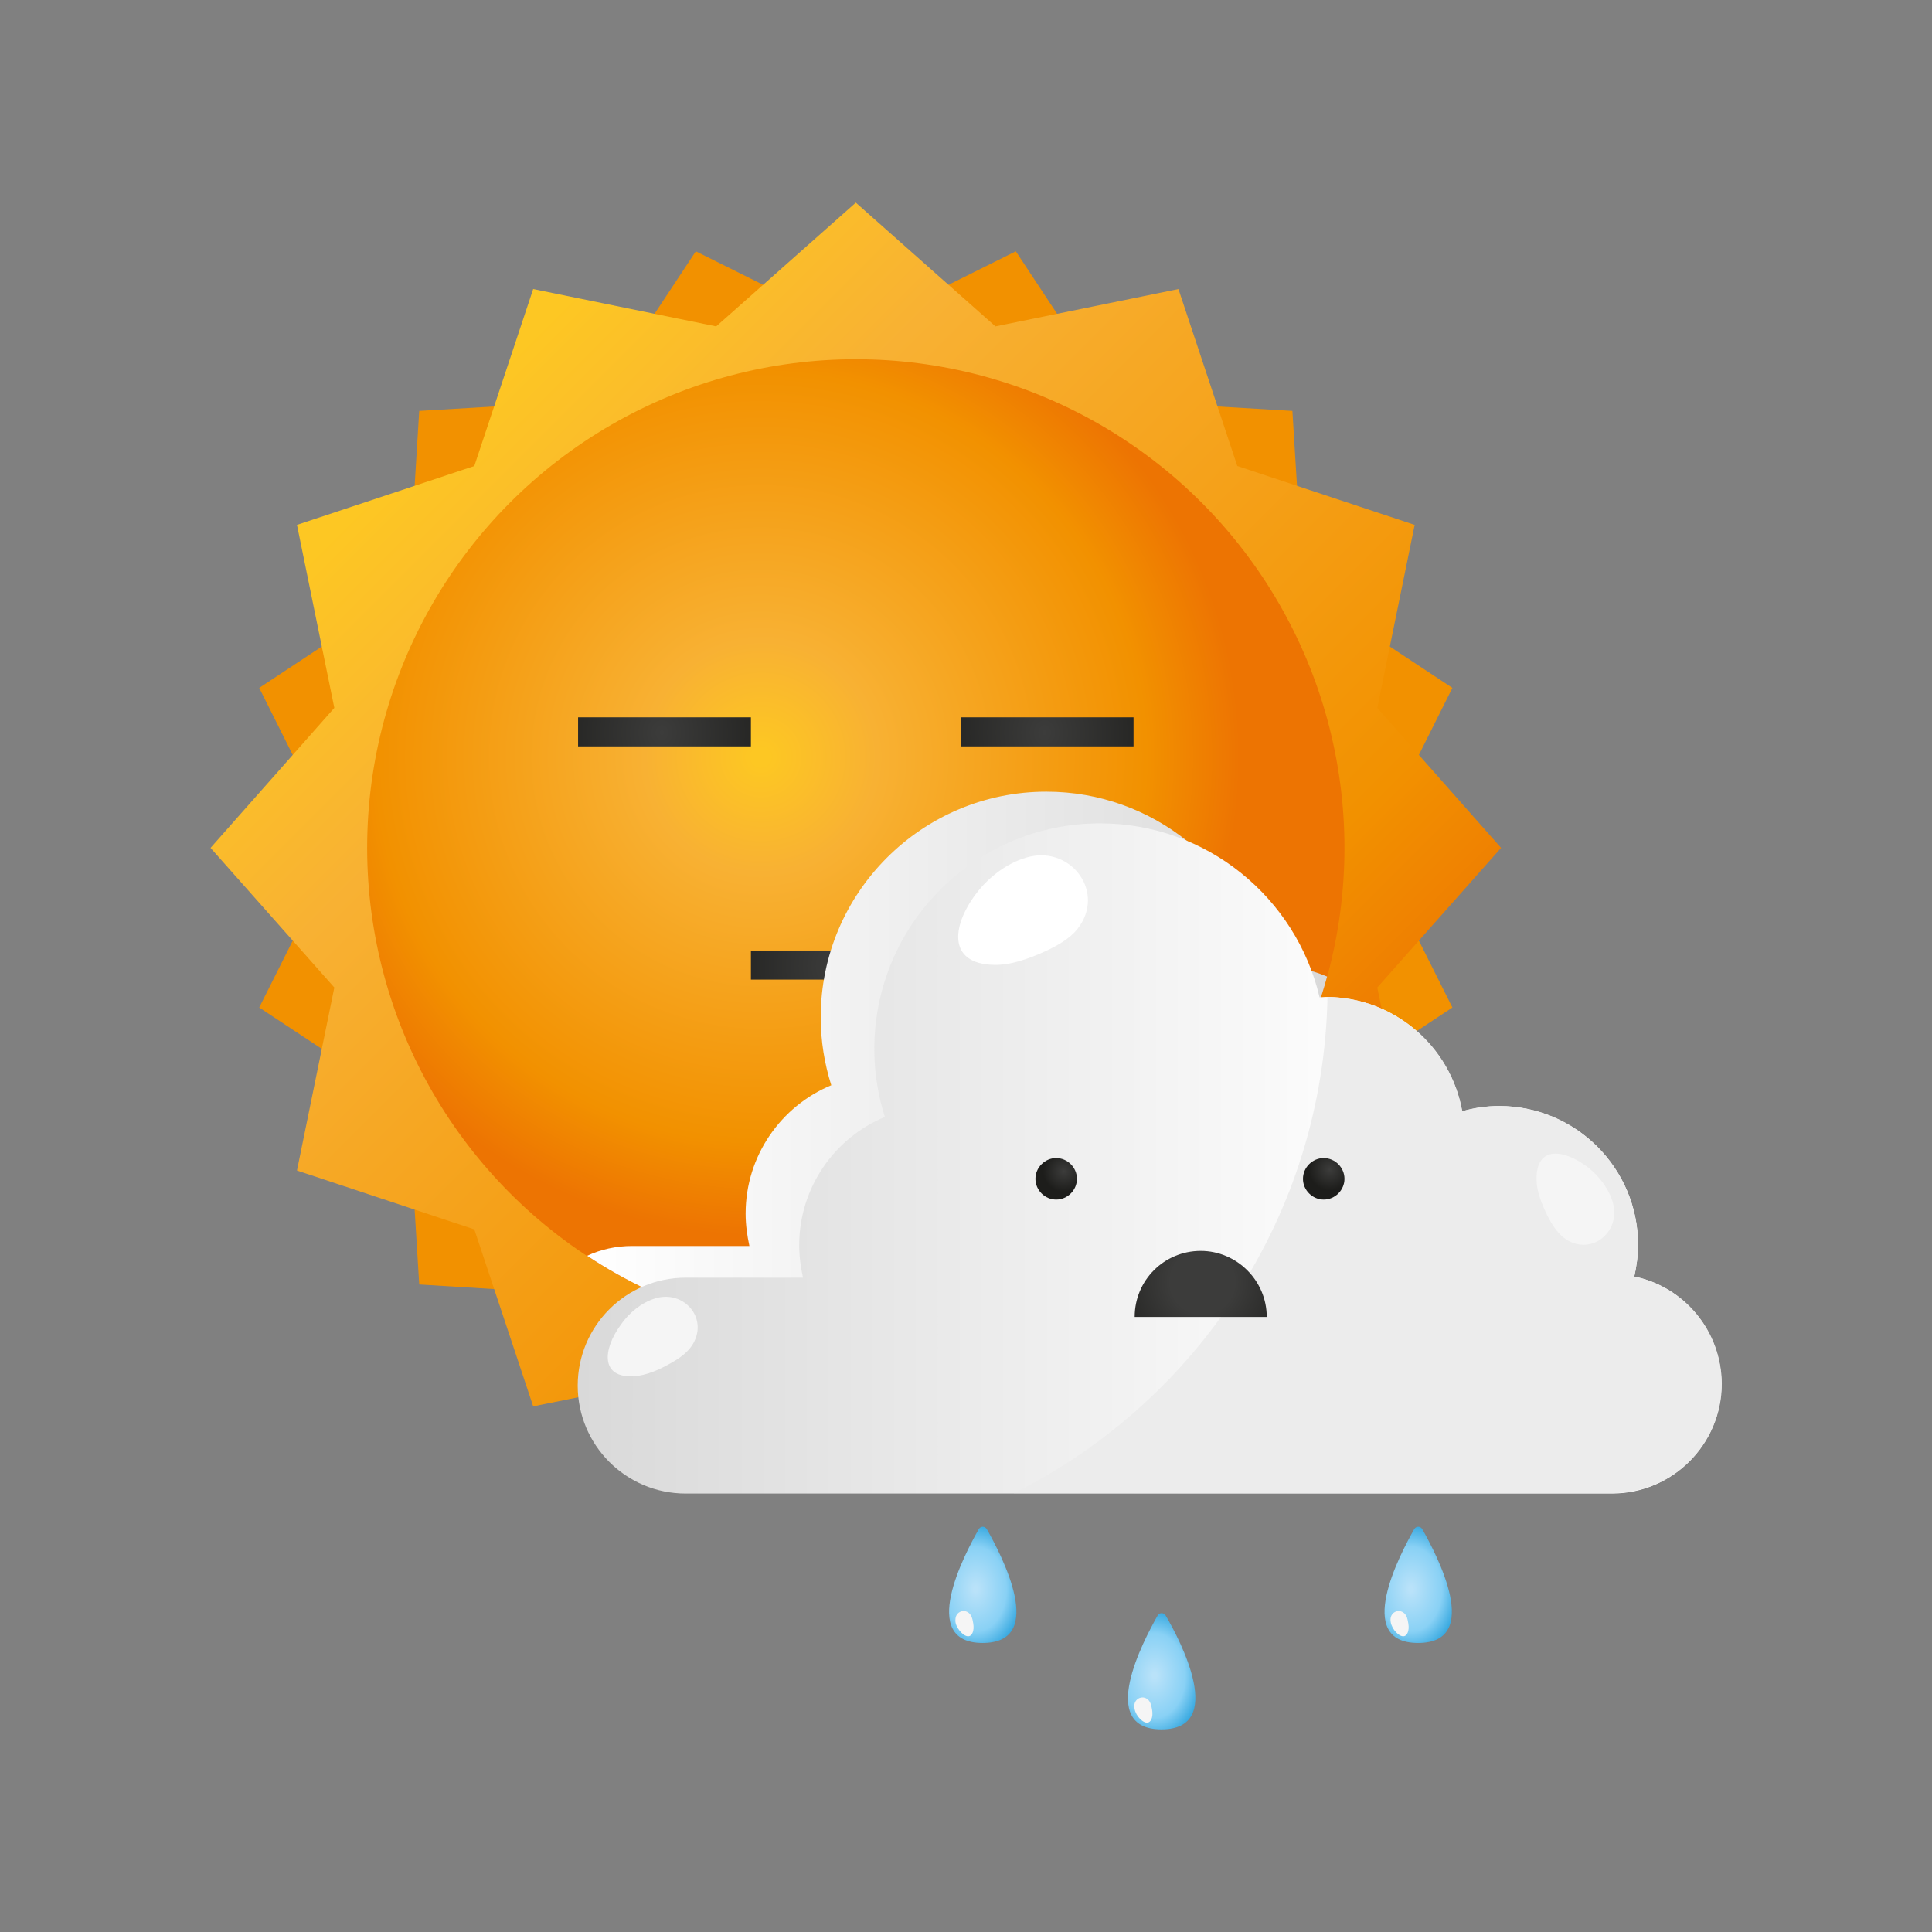 <?xml version="1.0" encoding="utf-8"?>
<!-- Generator: Adobe Illustrator 23.0.5, SVG Export Plug-In . SVG Version: 6.00 Build 0)  -->
<svg version="1.1" id="Layer_1" xmlns="http://www.w3.org/2000/svg" xmlns:xlink="http://www.w3.org/1999/xlink" x="0px" y="0px"
	 viewBox="0 0 512 512" style="enable-background:new 0 0 512 512;" xml:space="preserve">
<rect x="0" y="0" width="512" height="512" fill="#808080" stroke="none"/>
<style type="text/css">
	.st0{fill:#F29100;}
	.st1{fill:url(#XMLID_2_);}
	.st2{fill:url(#XMLID_3_);}
	.st3{fill:url(#XMLID_4_);}
	.st4{fill:url(#XMLID_5_);}
	.st5{fill:url(#XMLID_6_);}
	.st6{fill:url(#XMLID_7_);}
	.st7{fill:url(#XMLID_8_);}
	.st8{fill:#ECECEC;}
	.st9{fill:#F5F5F5;}
	.st10{fill:#FFFFFF;}
	.st11{fill:url(#XMLID_9_);}
	.st12{fill:url(#XMLID_10_);}
	.st13{fill:url(#XMLID_11_);}
	.st14{fill:url(#XMLID_12_);}
	.st15{fill:url(#XMLID_13_);}
	.st16{fill:url(#XMLID_14_);}
</style>
<g id="XMLID_1783_">
	<polygon id="XMLID_1812_" class="st0" points="111.1,108.9 158.3,106.1 184.4,66.6 226.8,87.7 269.2,66.6 295.3,106.1 342.5,108.9 
		345.4,156.2 384.9,182.3 363.7,224.7 384.9,267 345.4,293.1 342.5,340.4 295.3,343.3 269.2,382.8 226.8,361.6 184.4,382.8 
		158.3,343.3 111.1,340.4 108.2,293.1 68.7,267 89.9,224.7 68.7,182.3 108.2,156.2 	"/>
	
		<linearGradient id="XMLID_2_" gradientUnits="userSpaceOnUse" x1="760.615" y1="-1458.451" x2="1077.893" y2="-1458.451" gradientTransform="matrix(0.707 0.707 -0.707 0.707 -1457 603.402)">
		<stop  offset="1.702970e-02" style="stop-color:#FDC723"/>
		<stop  offset="0.238" style="stop-color:#F8B133"/>
		<stop  offset="0.788" style="stop-color:#F29100"/>
		<stop  offset="0.98" style="stop-color:#ED7402"/>
	</linearGradient>
	<polygon id="XMLID_1811_" class="st1" points="55.8,224.7 88.6,187.6 78.7,139.1 125.7,123.5 141.3,76.6 189.8,86.5 226.8,53.7 
		263.8,86.5 312.3,76.6 327.9,123.5 374.9,139.1 365,187.6 397.8,224.7 365,261.7 374.9,310.2 327.9,325.8 312.3,372.7 263.8,362.9 
		226.8,395.6 189.8,362.9 141.3,372.7 125.7,325.8 78.7,310.2 88.6,261.7 	"/>
	<radialGradient id="XMLID_3_" cx="201.662" cy="200.615" r="129.51" gradientUnits="userSpaceOnUse">
		<stop  offset="1.702970e-02" style="stop-color:#FDC723"/>
		<stop  offset="0.238" style="stop-color:#F8B133"/>
		<stop  offset="0.788" style="stop-color:#F29100"/>
		<stop  offset="0.98" style="stop-color:#ED7402"/>
	</radialGradient>
	<circle id="XMLID_1810_" class="st2" cx="226.8" cy="224.7" r="129.5"/>
	<g id="XMLID_1803_">
		<g id="XMLID_1808_">
			
				<radialGradient id="XMLID_4_" cx="160.19" cy="194.173" r="41.303" gradientTransform="matrix(0.845 0 0 1 40.043 0)" gradientUnits="userSpaceOnUse">
				<stop  offset="0" style="stop-color:#3C3C3B"/>
				<stop  offset="1" style="stop-color:#1D1D1B"/>
			</radialGradient>
			<rect id="XMLID_1809_" x="153.2" y="190.1" class="st3" width="45.8" height="7.7"/>
		</g>
		<g id="XMLID_1806_">
			
				<radialGradient id="XMLID_5_" cx="214.422" cy="256.021" r="41.303" gradientTransform="matrix(0.845 0 0 1 40.043 0)" gradientUnits="userSpaceOnUse">
				<stop  offset="0" style="stop-color:#3C3C3B"/>
				<stop  offset="1" style="stop-color:#1D1D1B"/>
			</radialGradient>
			<rect id="XMLID_1807_" x="199" y="251.9" class="st4" width="45.8" height="7.7"/>
		</g>
		<g id="XMLID_1804_">
			
				<radialGradient id="XMLID_6_" cx="280.212" cy="194.173" r="41.303" gradientTransform="matrix(0.845 0 0 1 40.043 0)" gradientUnits="userSpaceOnUse">
				<stop  offset="0" style="stop-color:#3C3C3B"/>
				<stop  offset="1" style="stop-color:#1D1D1B"/>
			</radialGradient>
			<rect id="XMLID_1805_" x="254.6" y="190.1" class="st5" width="45.8" height="7.7"/>
		</g>
	</g>
	<linearGradient id="XMLID_7_" gradientUnits="userSpaceOnUse" x1="155.578" y1="282.024" x2="351.733" y2="282.024">
		<stop  offset="0" style="stop-color:#FFFFFF"/>
		<stop  offset="1" style="stop-color:#D9D9D9"/>
	</linearGradient>
	<path id="XMLID_1802_" class="st6" d="M155.6,332.8c20.4,13.5,44.9,21.3,71.2,21.3c59.7,0,109.9-40.4,124.9-95.3
		c-4.5-1.9-9.4-3-14.6-3c-0.5,0-1.1,0.1-1.6,0.1c-6.2-26.4-29.9-46.1-58.2-46.1c-33,0-59.8,26.8-59.8,59.8c0,6.3,1,12.3,2.8,18
		c-13.3,5.5-22.7,18.7-22.7,34c0,3,0.4,5.8,1,8.6h-31.1C163.3,330.2,159.2,331.1,155.6,332.8z"/>
	<linearGradient id="XMLID_8_" gradientUnits="userSpaceOnUse" x1="153.177" y1="306.891" x2="372.752" y2="306.891">
		<stop  offset="0" style="stop-color:#D9D9D9"/>
		<stop  offset="1" style="stop-color:#FFFFFF"/>
	</linearGradient>
	<path id="XMLID_1801_" class="st7" d="M433.1,338.3c0.6-2.7,1-5.5,1-8.4c0-20.3-16.5-36.8-36.8-36.8c-3.4,0-6.7,0.5-9.8,1.4
		c-3.1-17.2-18.1-30.3-36.2-30.3c-0.5,0-1.1,0.1-1.6,0.1c-6.2-26.4-29.9-46.1-58.2-46.1c-33,0-59.8,26.8-59.8,59.8
		c0,6.3,1,12.3,2.8,18c-13.3,5.5-22.7,18.7-22.7,34c0,3,0.4,5.8,1,8.6h-31.1c-15.8,0-28.6,12.8-28.6,28.6l0,0
		c0,15.8,12.8,28.6,28.6,28.6h37.6h106.3h101.6c16,0,29-13,29-29l0,0C456.2,352.7,446.3,341,433.1,338.3z"/>
	<path id="XMLID_1800_" class="st8" d="M433.1,338.3c0.6-2.7,1-5.5,1-8.4c0-20.3-16.5-36.8-36.8-36.8c-3.4,0-6.7,0.5-9.8,1.4
		c-3-17.1-17.8-30.1-35.7-30.3c-1.1,57.6-34.6,107.3-83.1,131.5h57h101.6c16,0,29-13,29-29l0,0C456.2,352.7,446.3,341,433.1,338.3z"
		/>
	<path id="XMLID_1799_" class="st9" d="M427.5,319c2,7.8-6.3,14.2-13.1,9c-1.9-1.5-3.3-3.8-4.4-6c-1.5-3.1-2.8-6.4-2.8-9.5
		c-0.1-9,7.4-8,13.8-3C424,311.9,426.6,315.4,427.5,319z"/>
	<path id="XMLID_1798_" class="st9" d="M173.6,344.1c7.7-2.4,14.5,5.5,9.7,12.6c-1.4,2-3.6,3.5-5.8,4.7c-3,1.7-6.3,3.1-9.4,3.3
		c-9,0.6-8.4-7-3.6-13.6C166.7,347.9,170,345.2,173.6,344.1z"/>
	<path id="XMLID_1797_" class="st10" d="M273,227c11.1-2.5,20,9.6,12.6,19.1c-2.1,2.7-5.4,4.5-8.6,6c-4.4,2-9.2,3.7-13.5,3.6
		c-12.8-0.2-11.3-11-4-19.9C262.9,231.7,267.8,228.2,273,227z"/>
	
		<radialGradient id="XMLID_9_" cx="441.703" cy="-2940.348" r="29.041" gradientTransform="matrix(-1 0 0 -1 760.393 -2600.6)" gradientUnits="userSpaceOnUse">
		<stop  offset="0.293" style="stop-color:#3C3C3B"/>
		<stop  offset="1" style="stop-color:#1D1D1B"/>
	</radialGradient>
	<path id="XMLID_1796_" class="st11" d="M318.2,331.5c-9.7,0-17.5,7.8-17.5,17.5h35C335.7,339.4,327.8,331.5,318.2,331.5z"/>
	<g id="XMLID_1793_">
		<radialGradient id="XMLID_10_" cx="281.936" cy="310.373" r="5.514" gradientUnits="userSpaceOnUse">
			<stop  offset="0" style="stop-color:#3C3C3B"/>
			<stop  offset="1" style="stop-color:#1D1D1B"/>
		</radialGradient>
		<path id="XMLID_1795_" class="st12" d="M285.4,312.4c0,3-2.5,5.5-5.5,5.5c-3,0-5.5-2.5-5.5-5.5c0-3,2.5-5.5,5.5-5.5
			C282.9,306.9,285.4,309.4,285.4,312.4z"/>
		<radialGradient id="XMLID_11_" cx="352.392" cy="309.938" r="5.514" gradientUnits="userSpaceOnUse">
			<stop  offset="0" style="stop-color:#3C3C3B"/>
			<stop  offset="1" style="stop-color:#1D1D1B"/>
		</radialGradient>
		<path id="XMLID_1794_" class="st13" d="M356.3,312.4c0,3-2.5,5.5-5.5,5.5c-3,0-5.5-2.5-5.5-5.5c0-3,2.5-5.5,5.5-5.5
			C353.8,306.9,356.3,309.4,356.3,312.4z"/>
	</g>
	<g id="XMLID_1790_">
		
			<radialGradient id="XMLID_12_" cx="258.545" cy="421.135" r="12.587" gradientTransform="matrix(1 0 0 1.376 0 -158.33)" gradientUnits="userSpaceOnUse">
			<stop  offset="4.281480e-02" style="stop-color:#B9E2F9"/>
			<stop  offset="0.649" style="stop-color:#89D1F5"/>
			<stop  offset="1" style="stop-color:#34A7DF"/>
		</radialGradient>
		<path id="XMLID_1792_" class="st14" d="M261.5,405.2c-0.5-0.8-1.6-0.8-2.1,0c-3.8,6.7-16.2,30.2,1,30.2
			C277.7,435.4,265.3,411.9,261.5,405.2z"/>
		<path id="XMLID_1791_" class="st9" d="M253.2,429.2c0-2.1,2.5-3.1,3.9-1.4c0.4,0.5,0.6,1.2,0.7,1.8c0.2,0.9,0.3,1.8,0.1,2.6
			c-0.6,2.3-2.4,1.5-3.7-0.2C253.6,431.2,253.1,430.2,253.2,429.2z"/>
	</g>
	<g id="XMLID_1787_">
		
			<radialGradient id="XMLID_13_" cx="373.926" cy="421.135" r="12.587" gradientTransform="matrix(1 0 0 1.376 0 -158.33)" gradientUnits="userSpaceOnUse">
			<stop  offset="4.281480e-02" style="stop-color:#B9E2F9"/>
			<stop  offset="0.649" style="stop-color:#89D1F5"/>
			<stop  offset="1" style="stop-color:#34A7DF"/>
		</radialGradient>
		<path id="XMLID_1789_" class="st15" d="M376.9,405.2c-0.5-0.8-1.6-0.8-2.1,0c-3.8,6.7-16.2,30.2,1,30.2
			C393.1,435.4,380.7,411.9,376.9,405.2z"/>
		<path id="XMLID_1788_" class="st9" d="M368.5,429.2c0-2.1,2.5-3.1,3.9-1.4c0.4,0.5,0.6,1.2,0.7,1.8c0.2,0.9,0.3,1.8,0.1,2.6
			c-0.6,2.3-2.4,1.5-3.7-0.2C368.9,431.2,368.5,430.2,368.5,429.2z"/>
	</g>
	<g id="XMLID_1784_">
		
			<radialGradient id="XMLID_14_" cx="305.965" cy="444.027" r="12.587" gradientTransform="matrix(1 0 0 1.376 0 -166.936)" gradientUnits="userSpaceOnUse">
			<stop  offset="4.281480e-02" style="stop-color:#B9E2F9"/>
			<stop  offset="0.649" style="stop-color:#89D1F5"/>
			<stop  offset="1" style="stop-color:#34A7DF"/>
		</radialGradient>
		<path id="XMLID_1786_" class="st16" d="M308.9,428.1c-0.5-0.8-1.6-0.8-2.1,0c-3.8,6.7-16.2,30.2,1,30.2
			C325.1,458.3,312.8,434.7,308.9,428.1z"/>
		<path id="XMLID_1785_" class="st9" d="M300.6,452.1c0-2.1,2.5-3.1,3.9-1.4c0.4,0.5,0.6,1.2,0.7,1.8c0.2,0.9,0.3,1.8,0.1,2.6
			c-0.6,2.3-2.4,1.5-3.7-0.2C301,454.1,300.6,453.1,300.6,452.1z"/>
	</g>
</g>
</svg>
